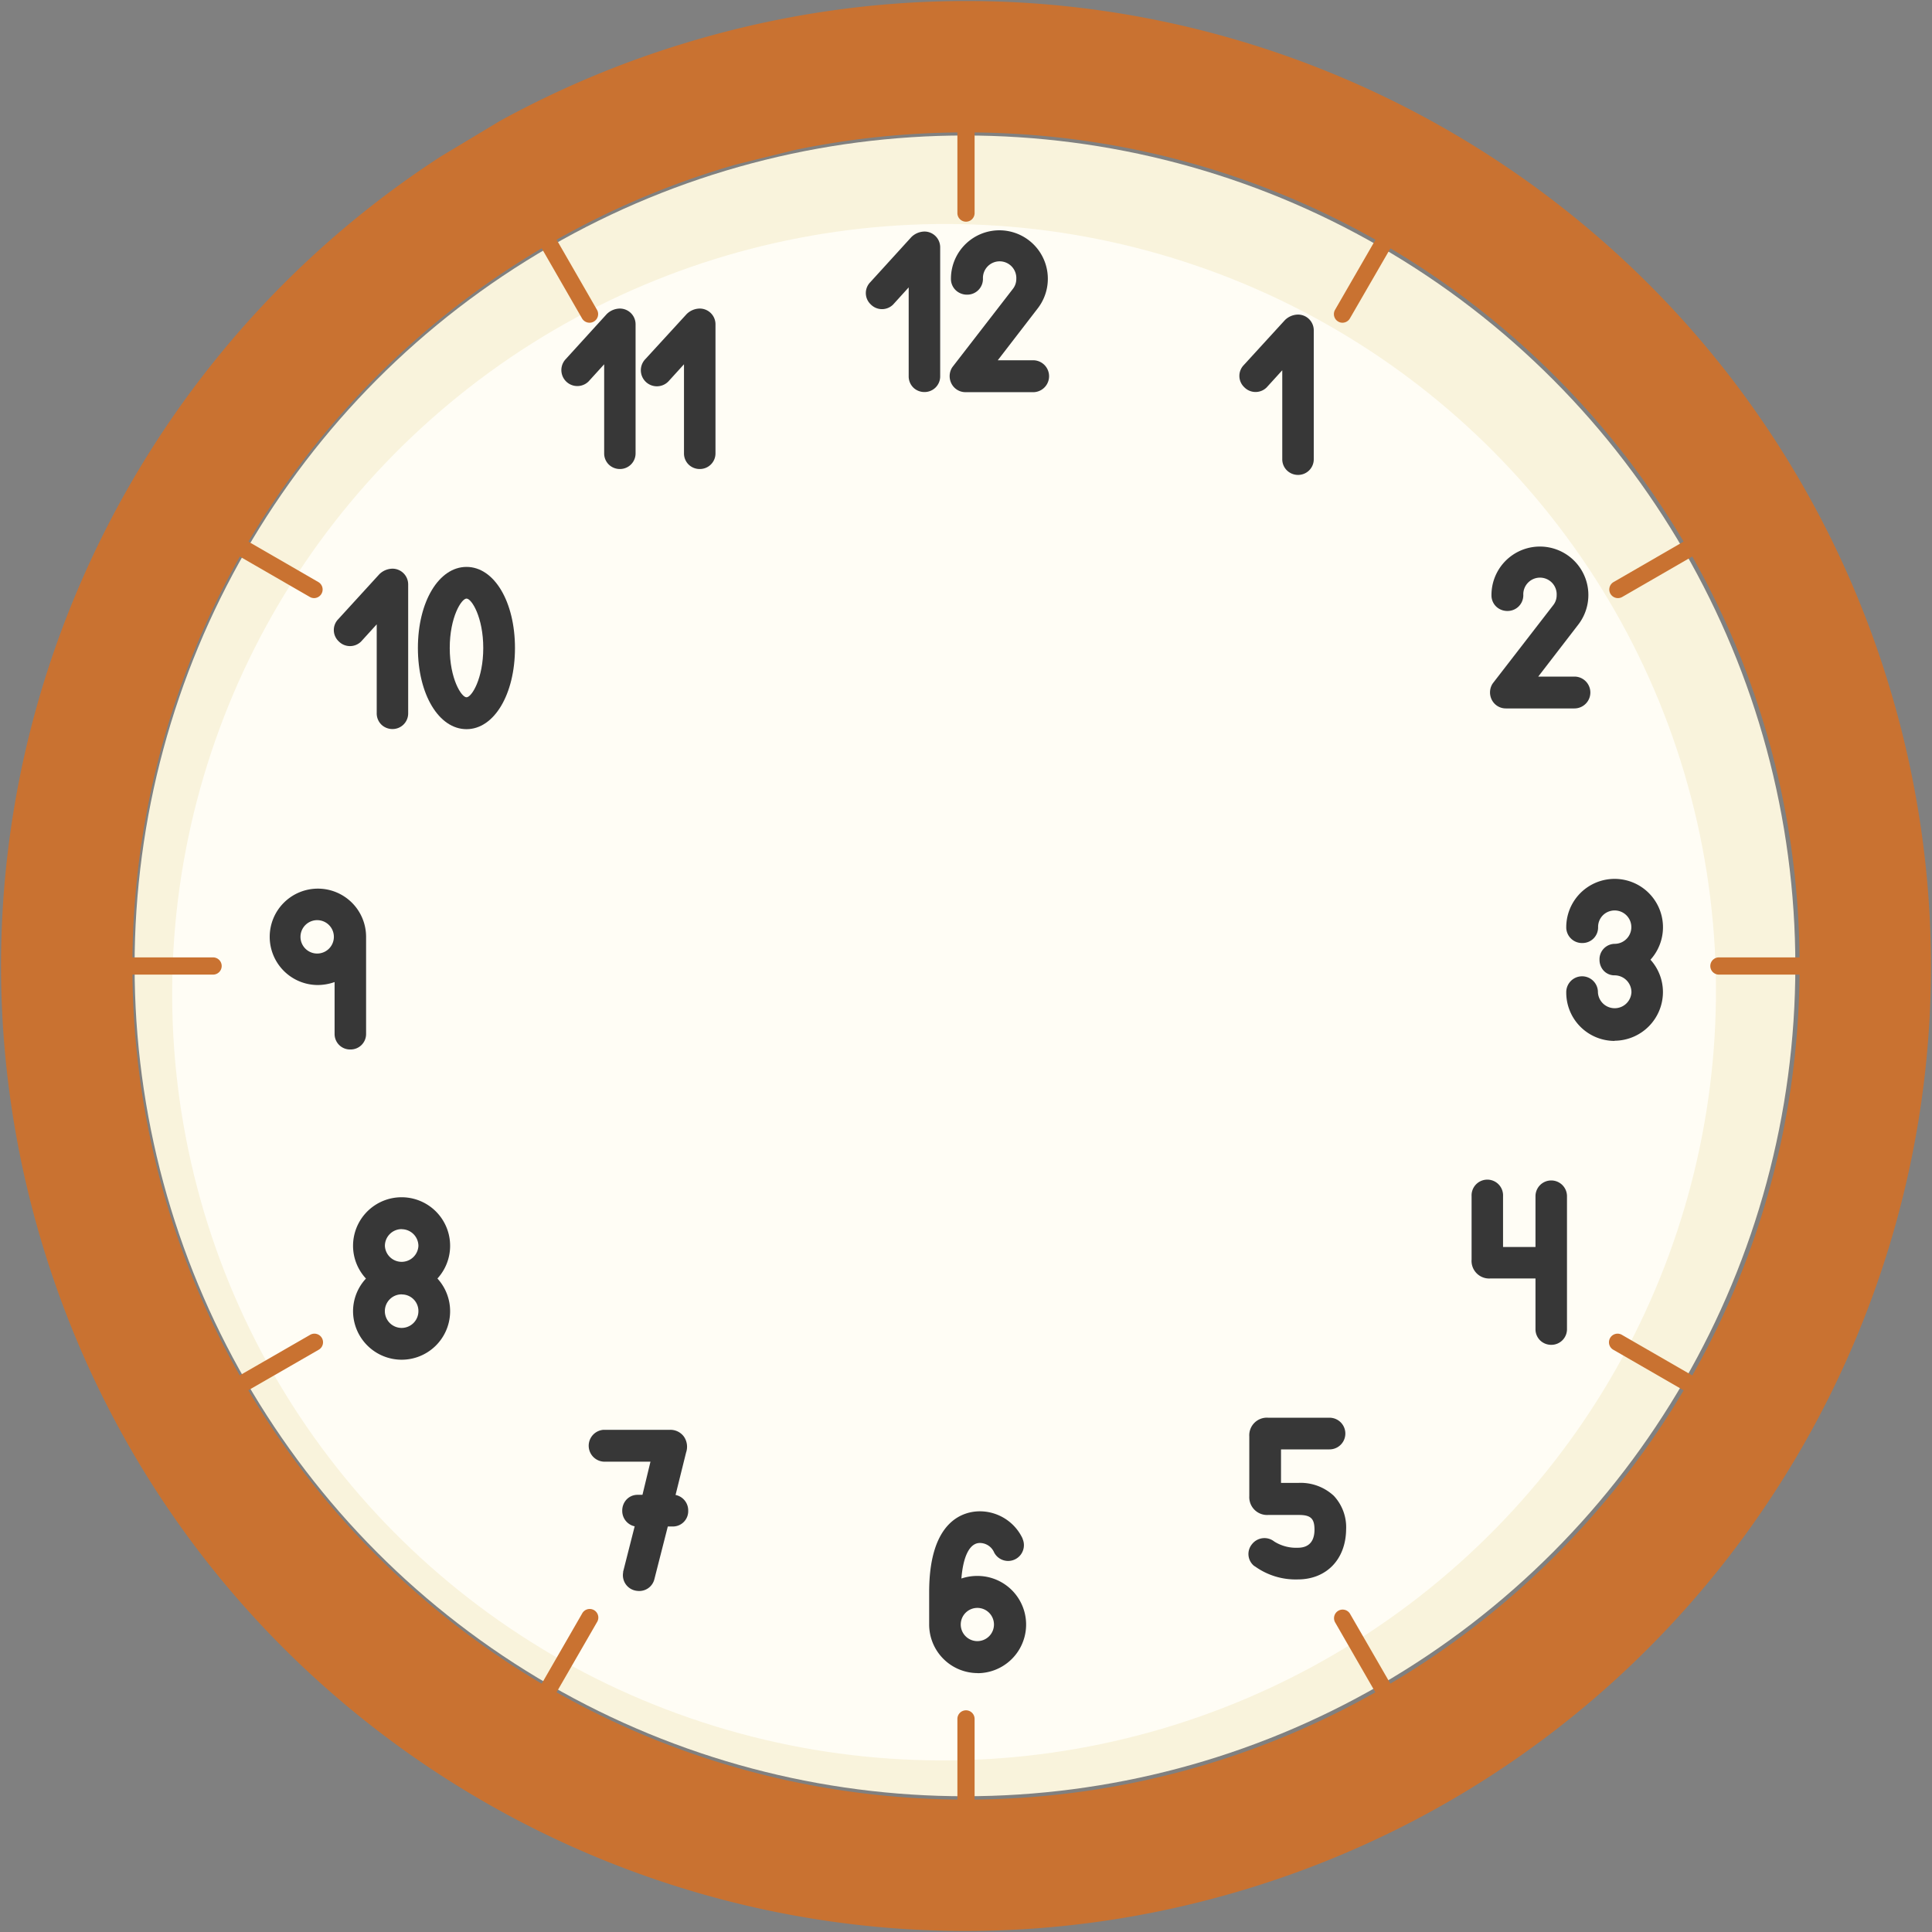 <svg id="Capa_1" data-name="Capa 1" xmlns="http://www.w3.org/2000/svg" viewBox="0 0 449 449"><rect x="0" y="0" width="449" height="449" fill="#808080" stroke="none"/><circle cx="224.26" cy="224.47" r="192.98" style="fill:#f9f3dc"/><ellipse cx="219.39" cy="230.61" rx="179.42" ry="178.5" transform="translate(-39.54 45.49) rotate(-10.87)" style="fill:#fffdf5"/><path d="M224.5,51.52a2,2,0,0,1-2-2V30.77a2,2,0,0,1,4,0V49.52A2,2,0,0,1,224.5,51.52Z" style="fill:#c97231"/><path d="M312,75a1.93,1.93,0,0,1-1-.27,2,2,0,0,1-.73-2.73l9.37-16.24a2,2,0,0,1,3.47,2L313.72,74A2,2,0,0,1,312,75Z" style="fill:#c97231"/><path d="M376,139a2,2,0,0,1-1-3.73l16.24-9.38a2,2,0,0,1,2,3.47L377,138.74A2,2,0,0,1,376,139Z" style="fill:#c97231"/><path d="M418.23,226.5H399.48a2,2,0,0,1,0-4h18.75a2,2,0,0,1,0,4Z" style="fill:#c97231"/><path d="M392.27,323.37a2,2,0,0,1-1-.27L375,313.72a2,2,0,1,1,2-3.46l16.24,9.37a2,2,0,0,1-1,3.74Z" style="fill:#c97231"/><path d="M321.37,394.28a2,2,0,0,1-1.74-1L310.26,377a2,2,0,0,1,3.46-2l9.38,16.24a2,2,0,0,1-.73,2.73A2,2,0,0,1,321.37,394.28Z" style="fill:#c97231"/><path d="M224.5,420.23a2,2,0,0,1-2-2V399.48a2,2,0,0,1,4,0v18.75A2,2,0,0,1,224.5,420.23Z" style="fill:#c97231"/><path d="M127.63,394.28a2,2,0,0,1-1-.27,2,2,0,0,1-.73-2.73L135.28,375a2,2,0,1,1,3.46,2l-9.37,16.24A2,2,0,0,1,127.63,394.28Z" style="fill:#c97231"/><path d="M56.73,323.37a2,2,0,0,1-1-3.74L72,310.26a2,2,0,1,1,2,3.46L57.72,323.1A2,2,0,0,1,56.73,323.37Z" style="fill:#c97231"/><path d="M49.52,226.5H30.77a2,2,0,0,1,0-4H49.52a2,2,0,0,1,0,4Z" style="fill:#c97231"/><path d="M73,139a2,2,0,0,1-1-.27l-16.24-9.37a2,2,0,0,1,2-3.47L74,135.28A2,2,0,0,1,73,139Z" style="fill:#c97231"/><path d="M137,75a2,2,0,0,1-1.73-1L125.9,57.72a2,2,0,0,1,3.47-2L138.74,72a2,2,0,0,1-.73,2.73A1.93,1.93,0,0,1,137,75Z" style="fill:#c97231"/><path d="M300.17,76.05a2.16,2.16,0,0,1,1.55-.69,1.4,1.4,0,0,1,1.33,1.34v30a1.38,1.38,0,1,1-2.75,0V80.17l-7.51,8.2c-1.29,1.25-3.3-.64-2.06-2Z" style="fill:#373737"/><path d="M301.68,110.37a3.68,3.68,0,0,1-2.47-.93A3.61,3.61,0,0,1,298,106.7V86.05l-3.64,4a3.66,3.66,0,0,1-5.19-.06,3.61,3.61,0,0,1-.13-5.13l9.57-10.46a4.39,4.39,0,0,1,3.09-1.29,3.66,3.66,0,0,1,3.62,3.62v30A3.63,3.63,0,0,1,301.68,110.37Zm-9.25-22.44h0Z" style="fill:#373737"/><path d="M362.82,142a6,6,0,0,0,1.24-3.69,6.16,6.16,0,1,0-12.32,0,1.42,1.42,0,0,1-2.83,0,9,9,0,0,1,17.94,0,9.08,9.08,0,0,1-1.8,5.37l-12.19,15.84h13.05a1.42,1.42,0,0,1,0,2.83H350a1.44,1.44,0,0,1-1.21-2.23Z" style="fill:#373737"/><path d="M365.91,164.64H350a3.65,3.65,0,0,1-3.24-1.88,3.79,3.79,0,0,1,.08-3.82l.15-.21,14-18.11a3.7,3.7,0,0,0,.78-2.3,3.88,3.88,0,1,0-7.75,0,3.65,3.65,0,0,1-3.7,3.67,3.77,3.77,0,0,1-2.48-.91,3.6,3.6,0,0,1-1.22-2.76,11.26,11.26,0,1,1,20.25,6.74l-9.38,12.18h8.41a3.7,3.7,0,0,1,0,7.4Z" style="fill:#373737"/><path d="M369.05,230.61a6.19,6.19,0,0,0,12.37,0,6.23,6.23,0,0,0-6.18-6.23c-1.72,0-1.59-2.74,0-2.74a6.16,6.16,0,1,0,0-12.32,6.08,6.08,0,0,0-6.14,6.18,1.42,1.42,0,0,1-2.84,0A9,9,0,1,1,380,223.09a8.9,8.9,0,0,1,4.12,7.56,9,9,0,1,1-17.9,0A1.4,1.4,0,0,1,369.05,230.61Z" style="fill:#373737"/><path d="M375.16,241.91A11.23,11.23,0,0,1,364,230.65a3.68,3.68,0,0,1,7.36-.15v.11a3.9,3.9,0,0,0,7.79,0,3.92,3.92,0,0,0-3.92-3.94h0a3.41,3.41,0,0,1-2.68-1.25,3.75,3.75,0,0,1-.82-2.37,3.58,3.58,0,0,1,3.53-3.7,3.88,3.88,0,1,0-2.77-6.61,3.84,3.84,0,0,0-1.09,2.73,3.62,3.62,0,0,1-3.6,3.69,3.66,3.66,0,0,1-3.8-3.51v-.11a11.24,11.24,0,1,1,19.57,7.5,11.2,11.2,0,0,1,2.9,7.57,11.32,11.32,0,0,1-11.19,11.26Zm.08-19.77h0Z" style="fill:#373737"/><path d="M344.28,278a1.38,1.38,0,1,1,2.75,0v14h12.1V278a1.38,1.38,0,1,1,2.75,0v30.83a1.38,1.38,0,1,1-2.75,0v-14H346.34a1.84,1.84,0,0,1-2.06-2.1Z" style="fill:#373737"/><path d="M360.51,312.54a3.68,3.68,0,0,1-2.47-.93,3.61,3.61,0,0,1-1.19-2.74V297.12H346.34a4.09,4.09,0,0,1-4.34-4.39V278a3.66,3.66,0,1,1,7.31,0V289.8h7.54V278a3.66,3.66,0,1,1,7.32,0v30.83A3.63,3.63,0,0,1,360.51,312.54Z" style="fill:#373737"/><path d="M292.59,333.83a1.83,1.83,0,0,1,2.1-2.06h14.25a1.4,1.4,0,0,1,0,2.79H295.42v12.36h6.27c5.62,0,8.88,3.13,8.84,8.54,0,5.67-3.52,9.32-8.93,9.32a14,14,0,0,1-8.67-2.62c-1.46-1.16.34-3.26,1.76-2.15a11.69,11.69,0,0,0,6.87,1.93c3.82,0,6.18-2.49,6.18-6.48s-1.93-5.71-5.92-5.71h-7.17a1.87,1.87,0,0,1-2.06-2.1Z" style="fill:#373737"/><path d="M301.6,367.06a16.18,16.18,0,0,1-10-3.07l-.05,0a3.56,3.56,0,0,1-.6-5.1,3.67,3.67,0,0,1,5.2-.63,9.55,9.55,0,0,0,5.45,1.44c3.22,0,3.89-2.28,3.89-4.2,0-2.59-.88-3.42-3.63-3.42h-7.17a4.14,4.14,0,0,1-4.35-4.39V333.83a4.09,4.09,0,0,1,4.39-4.35h14.25a3.68,3.68,0,0,1,0,7.36H297.71v7.79h4a11.31,11.31,0,0,1,8.27,3,10.7,10.7,0,0,1,2.86,7.82C312.76,362.41,308.26,367.06,301.6,367.06Z" style="fill:#373737"/><path d="M218.22,370c0-10.52,3.39-16.49,9.53-16.49a8.72,8.72,0,0,1,7.86,5.07,1.38,1.38,0,0,1-2.49,1.2,5.9,5.9,0,0,0-5.37-3.48c-4.25,0-6.69,4.81-6.69,13.61v.95a9.1,9.1,0,1,1-2.84,6.69Zm9,13.69a6.14,6.14,0,1,0-6.14-6.14A6.1,6.1,0,0,0,227.2,383.67Z" style="fill:#373737"/><path d="M227.2,388.83a11.29,11.29,0,0,1-11.26-11.3V370c0-16.94,8.26-18.77,11.81-18.77a11,11,0,0,1,9.9,6.33l0,.06a3.67,3.67,0,0,1-6.6,3.2,3.63,3.63,0,0,0-3.33-2.23c-2.33,0-3.87,3-4.29,8.26a11.5,11.5,0,0,1,3.74-.6,11.3,11.3,0,0,1,0,22.6Zm0-15.15a3.86,3.86,0,1,0,3.8,3.85A3.86,3.86,0,0,0,227.2,373.68Z" style="fill:#373737"/><path d="M155.79,334.62a1.63,1.63,0,0,1,1.5,2.36l-3.17,12.7,2.23,0c1.76,0,1.8,2.83,0,2.83h-3l-3.56,14a1.43,1.43,0,0,1-2.79-.61l3.39-13.35-2.19,0c-1.76,0-1.81-2.84-.05-2.84h2.92l3-12.27-13.66,0a1.42,1.42,0,0,1,0-2.83Z" style="fill:#373737"/><path d="M148.54,369.75a4.63,4.63,0,0,1-.81-.08,3.65,3.65,0,0,1-2.91-4.23l0-.18,2.68-10.54a3.66,3.66,0,0,1-2.89-3.65,3.77,3.77,0,0,1,.85-2.41,3.49,3.49,0,0,1,2.73-1.26h1.12l1.86-7.7-10.74,0a3.71,3.71,0,0,1-.16-7.41h15.48a3.89,3.89,0,0,1,3.19,1.58,4.14,4.14,0,0,1,.51,3.69L157,347.43a3.66,3.66,0,0,1,2.94,3.65,3.56,3.56,0,0,1-3.59,3.68H155.2L152.08,367A3.61,3.61,0,0,1,148.54,369.75Zm-.89-3.89h0Z" style="fill:#373737"/><path d="M88.54,297.17a9,9,0,1,1,13.78-7.6,9.14,9.14,0,0,1-4.16,7.6,9,9,0,1,1-9.62,0Zm4.81-1.42a6.18,6.18,0,1,0-6.18-6.18A6.16,6.16,0,0,0,93.35,295.75Zm0,15.15a6.18,6.18,0,1,0-6.18-6.18A6.16,6.16,0,0,0,93.35,310.9Z" style="fill:#373737"/><path d="M93.35,316a11.31,11.31,0,0,1-11.3-11.3,11.15,11.15,0,0,1,3-7.56,11.19,11.19,0,0,1-3-7.59,11.28,11.28,0,1,1,19.61,7.58A11.27,11.27,0,0,1,93.35,316Zm0-15.19a3.9,3.9,0,1,0,3.89,3.89A3.85,3.85,0,0,0,93.35,300.83Zm0-15.16a3.9,3.9,0,0,0-3.9,3.9,3.9,3.9,0,0,0,7.79,0A3.9,3.9,0,0,0,93.35,285.67Z" style="fill:#373737"/><path d="M73.86,208.82a8.92,8.92,0,0,1,8.93,8.93c0,7.51,0,15.07,0,22.58a1.4,1.4,0,0,1-2.79,0v-16.1a9.21,9.21,0,0,1-6.19,2.4,8.91,8.91,0,1,1,0-17.81Zm0,15.07a6.16,6.16,0,0,0,0-12.32,6.16,6.16,0,1,0,0,12.32Z" style="fill:#373737"/><path d="M81.44,243.9a3.59,3.59,0,0,1-3.68-3.57v-12.1a11.87,11.87,0,0,1-3.9.69,11.2,11.2,0,1,1,11.22-11.17c0,3.75,0,7.52,0,11.28s0,7.54,0,11.3A3.59,3.59,0,0,1,81.44,243.9Zm-7.53-30.05a3.88,3.88,0,1,0,0,7.75,3.88,3.88,0,0,0,0-7.75Z" style="fill:#373737"/><path d="M89.7,135.1a2.15,2.15,0,0,1,1.55-.68,1.4,1.4,0,0,1,1.33,1.33v30a1.38,1.38,0,1,1-2.75,0V139.23l-7.51,8.19c-1.29,1.25-3.31-.64-2.06-2Z" style="fill:#373737"/><path d="M91.2,169.43a3.7,3.7,0,0,1-2.46-.93,3.63,3.63,0,0,1-1.19-2.75V145.1l-3.64,4a3.66,3.66,0,0,1-5.2-.06,3.6,3.6,0,0,1-.12-5.12l9.57-10.47a4.44,4.44,0,0,1,3.09-1.29,3.66,3.66,0,0,1,3.61,3.62v30A3.63,3.63,0,0,1,91.2,169.43ZM82,147h0Z" style="fill:#373737"/><path d="M117.39,150.6c0,9.19-4,16.57-9,16.57s-9-7.38-9-16.57,3.95-16.57,9-16.57S117.39,141.42,117.39,150.6Zm-15.15,0c0,7.51,2.87,13.74,6.18,13.74s6.18-6.23,6.18-13.74-2.88-13.78-6.18-13.78S102.24,143.05,102.24,150.6Z" style="fill:#373737"/><path d="M108.42,169.46c-6.44,0-11.3-8.11-11.3-18.86s4.86-18.85,11.3-18.85,11.26,8.1,11.26,18.85S114.84,169.46,108.42,169.46Zm0-30.35c-1.19,0-3.9,4.34-3.9,11.49s2.71,11.45,3.9,11.45,3.89-4.32,3.89-11.45S109.61,139.11,108.42,139.11Z" style="fill:#373737"/><path d="M142.57,74.66a2.12,2.12,0,0,1,1.54-.69,1.4,1.4,0,0,1,1.33,1.33v30a1.37,1.37,0,1,1-2.74,0V78.78L135.19,87c-1.29,1.24-3.31-.64-2.07-2Z" style="fill:#373737"/><path d="M144.07,109a3.7,3.7,0,0,1-2.47-.93,3.61,3.61,0,0,1-1.19-2.74V84.66l-3.64,4a3.71,3.71,0,0,1-5.31-5.18L141,73a4.41,4.41,0,0,1,3.09-1.29,3.66,3.66,0,0,1,3.62,3.61v30A3.63,3.63,0,0,1,144.07,109Zm-9.25-22.44h0Z" style="fill:#373737"/><path d="M161.11,74.66a2.16,2.16,0,0,1,1.55-.69A1.4,1.4,0,0,1,164,75.3v30a1.38,1.38,0,1,1-2.75,0V78.78L153.73,87c-1.29,1.24-3.31-.64-2.06-2Z" style="fill:#373737"/><path d="M162.62,109a3.68,3.68,0,0,1-2.47-.93,3.61,3.61,0,0,1-1.19-2.74V84.66l-3.64,4A3.71,3.71,0,0,1,150,83.44L159.57,73a4.39,4.39,0,0,1,3.09-1.29,3.66,3.66,0,0,1,3.62,3.61v30A3.63,3.63,0,0,1,162.62,109Zm-9.25-22.44h0Z" style="fill:#373737"/><path d="M213.34,56.79a2.12,2.12,0,0,1,1.55-.69,1.4,1.4,0,0,1,1.33,1.33v30a1.38,1.38,0,1,1-2.75,0V60.91L206,69.11c-1.29,1.24-3.31-.65-2.06-2Z" style="fill:#373737"/><path d="M214.84,91.11a3.7,3.7,0,0,1-2.47-.93,3.65,3.65,0,0,1-1.19-2.74V66.79l-3.63,4a3.66,3.66,0,0,1-5.2-.06,3.6,3.6,0,0,1-.12-5.12L211.8,55.1a4.44,4.44,0,0,1,3.09-1.29,3.66,3.66,0,0,1,3.61,3.62v30A3.63,3.63,0,0,1,214.84,91.11Zm-9.25-22.45h0Z" style="fill:#373737"/><path d="M237.21,68.51a6,6,0,0,0,1.24-3.7,6.16,6.16,0,1,0-12.32,0,1.42,1.42,0,0,1-2.83,0,9,9,0,0,1,17.94,0,9.08,9.08,0,0,1-1.8,5.37L227.25,86H240.3a1.42,1.42,0,0,1,0,2.83H224.42a1.44,1.44,0,0,1-1.21-2.23Z" style="fill:#373737"/><path d="M240.3,91.14H224.42a3.65,3.65,0,0,1-3.24-1.88,3.8,3.8,0,0,1,.08-3.83l.15-.21,14-18.1a3.72,3.72,0,0,0,.78-2.31,3.88,3.88,0,1,0-7.75,0,3.65,3.65,0,0,1-3.7,3.67,3.8,3.8,0,0,1-2.48-.9A3.61,3.61,0,0,1,221,64.81a11.26,11.26,0,1,1,20.26,6.74l-9.38,12.18h8.41a3.71,3.71,0,0,1,0,7.41Z" style="fill:#373737"/><path d="M184.6,34.88a195,195,0,0,1,39.9-4.11c107,0,193.73,86.73,193.73,193.73S331.5,418.23,224.5,418.23,30.77,331.5,30.77,224.5A193.82,193.82,0,0,1,171.1,38.22Zm-82.18,1.5C20.58,89.44-19.83,192.08,10.08,290,46.26,408.42,171.58,475.1,290,438.92S475.1,277.42,438.92,159,277.42-26.1,159,10.08a225.92,225.92,0,0,0-42.77,18Z" style="fill:#c97231"/></svg>